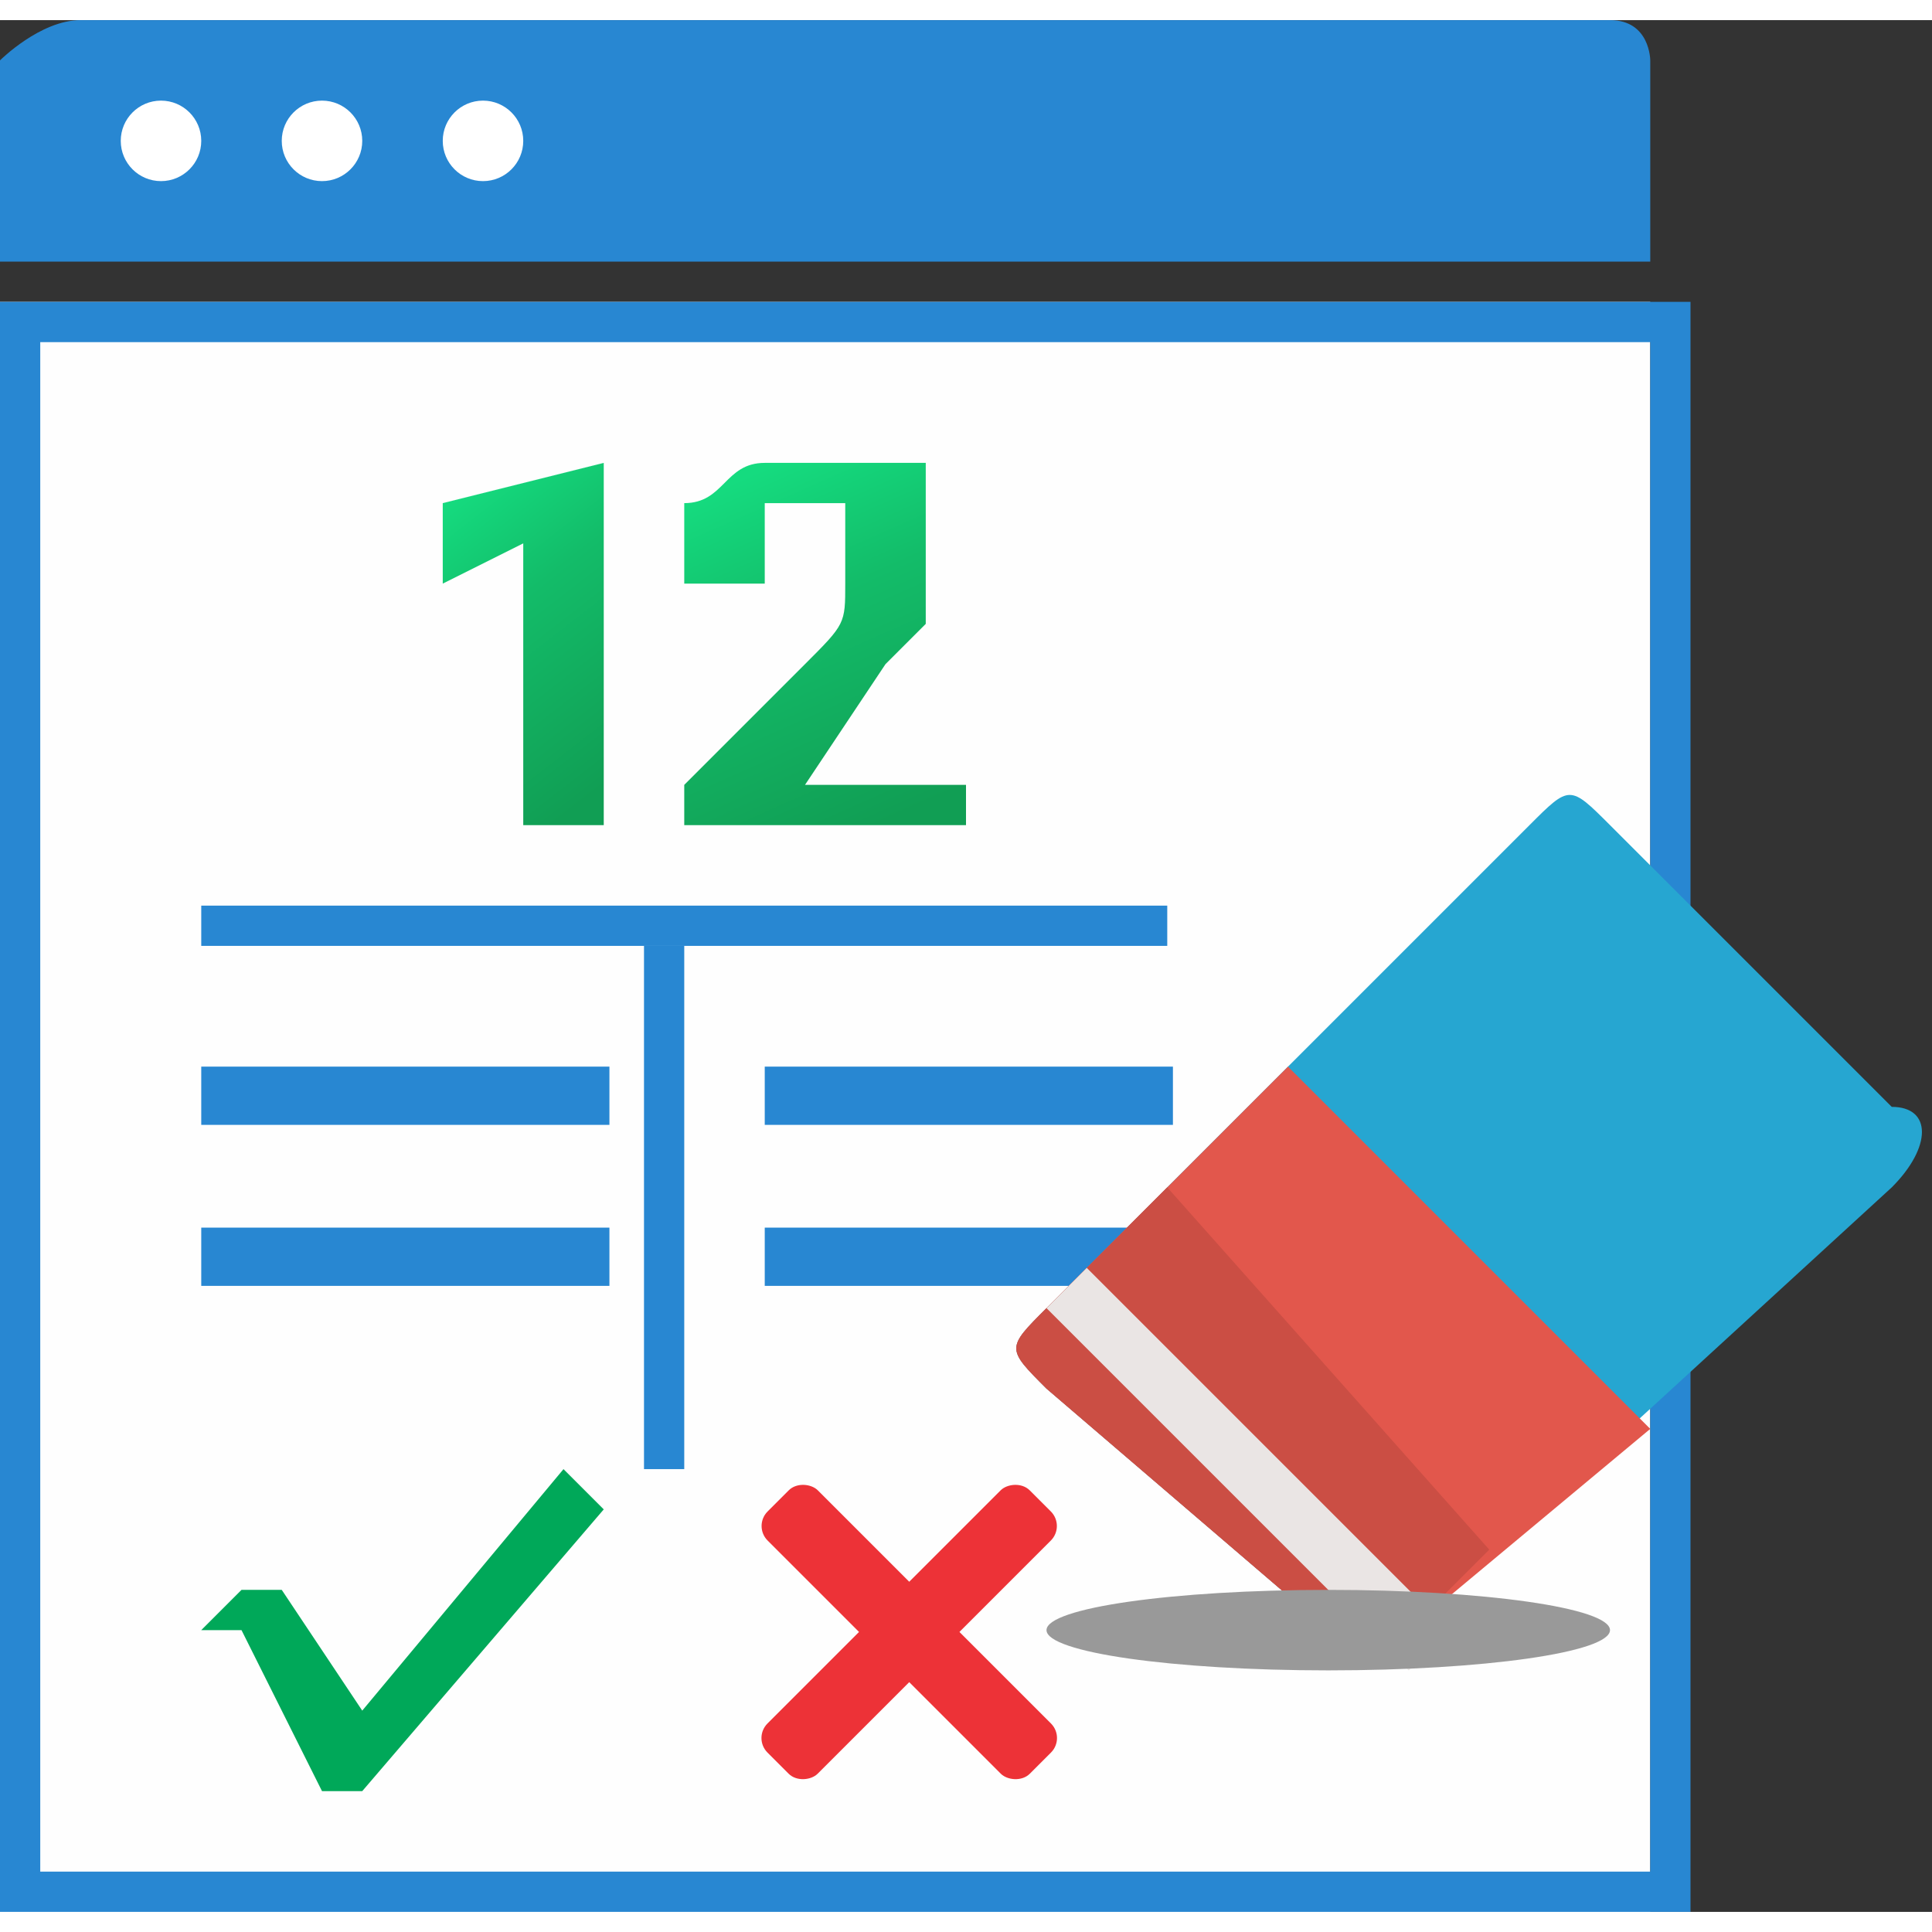 <?xml version="1.0" encoding="UTF-8"?>
<!DOCTYPE svg PUBLIC "-//W3C//DTD SVG 1.1//EN" "http://www.w3.org/Graphics/SVG/1.1/DTD/svg11.dtd">
<!-- Creator: CorelDRAW X7 -->
<svg xmlns="http://www.w3.org/2000/svg" xml:space="preserve" width="48px" height="48px" version="1.1" style="shape-rendering:geometricPrecision; text-rendering:geometricPrecision; image-rendering:optimizeQuality; fill-rule:evenodd; clip-rule:evenodd"
viewBox="0 0 48 47"
 xmlns:xlink="http://www.w3.org/1999/xlink">
 <rect x="0" y="0" width="48" height="47" fill="#333333" stroke="none"/>
 <defs>
  <style type="text/css">
   <![CDATA[
    .fil0 {fill:#FEFEFE}
    .fil6 {fill:#ED3237}
    .fil5 {fill:#00A859}
    .fil2 {fill:#2887D2}
    .fil11 {fill:#999999}
    .fil3 {fill:white}
    .fil7 {fill:#26A6D1;fill-rule:nonzero}
    .fil1 {fill:#2887D2;fill-rule:nonzero}
    .fil9 {fill:#CB4E44;fill-rule:nonzero}
    .fil8 {fill:#E2574C;fill-rule:nonzero}
    .fil10 {fill:#EAE5E4;fill-rule:nonzero}
    .fil4 {fill:url(#id0);fill-rule:nonzero}
   ]]>
  </style>
  <linearGradient id="id0" gradientUnits="objectBoundingBox" x1="67.345%" y1="100.522%" x2="32.664%" y2="0%">
   <stop offset="0" style="stop-opacity:1; stop-color:#119E54"/>
   <stop offset="0.62" style="stop-opacity:1; stop-color:#13BC69"/>
   <stop offset="1" style="stop-opacity:1; stop-color:#15DB7F"/>
  </linearGradient>
 </defs>
 <g id="Layer_x0020_1">
  <g id="_789151176">
   <g>
    <g>
     <polygon class="fil0" points="0,7 41,7 41,47 0,47 "/>
     <path id="1" class="fil1" d="M41 8l-41 0 0 -1 41 0 1 0 -1 1zm0 -1l1 0 0 0 -1 0zm0 40l0 -40 1 0 0 40 -1 0 0 0zm1 0l0 0 -1 0 1 0zm-42 -1l41 0 0 1 -41 0 0 0 0 -1zm0 1l0 0 0 0 0 0zm1 -40l0 40 -1 0 0 -40 0 0 1 0zm-1 0l0 0 0 0 0 0z"/>
    </g>
    <path class="fil2" d="M41 6c0,0 0,0 0,0l0 -5c0,0 0,-1 -1,-1l-38 0c-1,0 -2,1 -2,1l0 5c0,0 0,0 0,0l41 0z"/>
    <circle class="fil3" cx="4" cy="3" r="1"/>
    <circle class="fil3" cx="8" cy="3" r="1"/>
    <circle class="fil3" cx="12" cy="3" r="1"/>
   </g>
   <g id="_789152496">
    <g>
     <polygon class="fil1" points="29,23 5,23 5,22 29,22 "/>
    </g>
    <g>
     <polygon class="fil1" points="16,36 16,23 17,23 17,36 "/>
    </g>
    <rect class="fil2" x="19" y="26" width="10.141" height="1.447"/>
    <rect class="fil2" x="19" y="30" width="10.141" height="1.447"/>
    <rect class="fil2" x="5" y="26" width="10.141" height="1.447"/>
    <rect class="fil2" x="5" y="30" width="10.141" height="1.447"/>
   </g>
   <polygon class="fil4" points="15,20 13,20 13,13 11,14 11,12 15,11 15,11 "/>
   <path id="1" class="fil4" d="M24 20l-7 0 0 -1 3 -3c1,-1 1,-1 1,-2 0,0 0,0 0,-1 0,0 0,0 0,-1 0,0 0,0 -1,0 0,0 0,0 -1,0 0,1 0,1 0,2l-2 0c0,-1 0,-1 0,-2 1,0 1,-1 2,-1 0,0 1,0 1,0 1,0 2,0 3,0 0,1 0,1 0,2 0,1 0,1 0,2 0,0 -1,1 -1,1l-2 3 4 0 0 1z"/>
   <path class="fil5" d="M5 40c0,0 0,0 0,0 0,0 0,0 0,0l1 -1c0,0 0,0 0,0l1 0 2 3c0,0 0,0 0,0l5 -6 0 0 0 0c0,0 0,0 0,0l1 1c0,0 0,0 0,0l0 0 -6 7c0,0 0,0 0,0 0,0 0,0 -1,0l-2 -4 -1 0 0 0z"/>
   <g>
    <rect class="fil6" transform="matrix(0.361 -0.361 0.361 0.361 18.71 37.413)" width="3.455" height="18.047" rx="1" ry="1"/>
    <rect class="fil6" transform="matrix(-0.361 -0.361 -0.361 0.361 26.469 37.413)" width="3.455" height="18.047" rx="1" ry="1"/>
   </g>
   <g>
    <g>
     <path class="fil7" d="M40 20l7 7c1,0 1,1 0,2l-12 11c-1,1 -2,1 -2,0l-7 -6c-1,-1 -1,-1 0,-2l12 -12c1,-1 1,-1 2,0z"/>
     <path class="fil8" d="M32 26l-6 6c-1,1 -1,1 0,2l7 6c0,1 1,1 2,0l6 -5 -9 -9z"/>
     <path class="fil9" d="M29 29l-3 3c-1,1 -1,1 0,2l7 6c0,1 1,1 2,0l2 -2 -8 -9z"/>
     <polygon class="fil10" points="27,31 36,40 35,41 26,32 "/>
    </g>
    <ellipse class="fil11" cx="33" cy="40" rx="7" ry="1"/>
   </g>
  </g>
 </g>
</svg>
